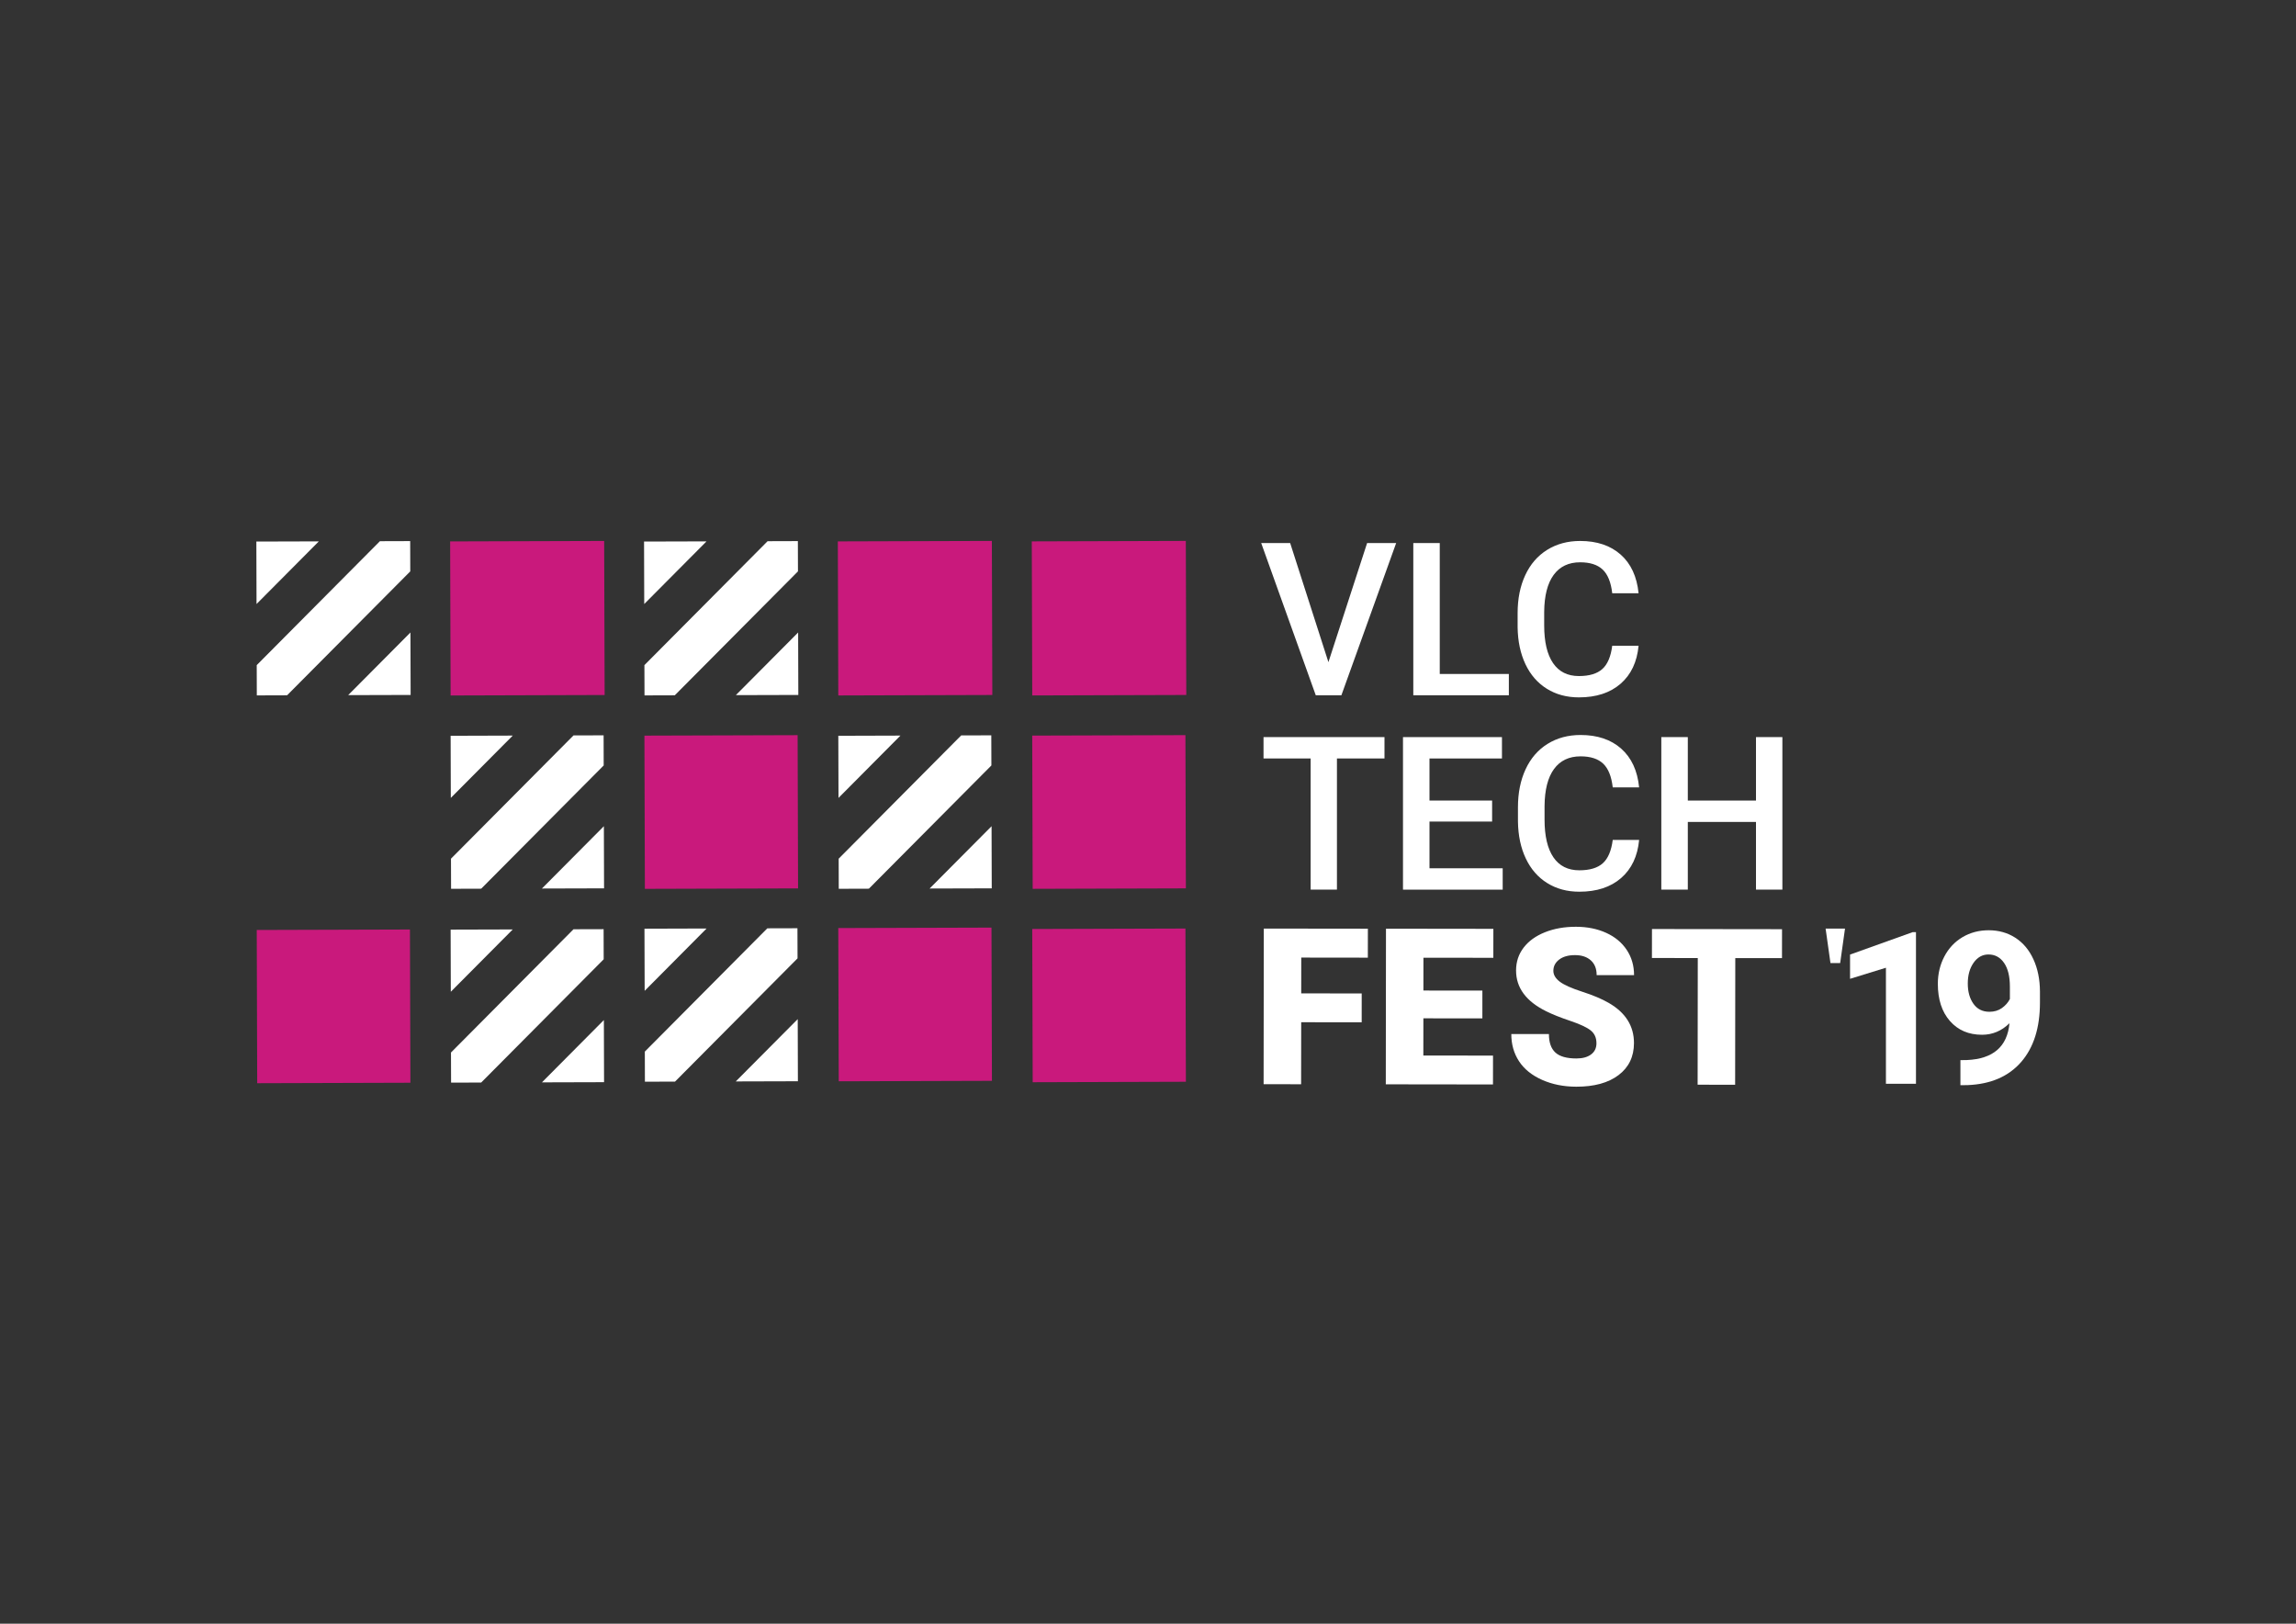 <svg enable-background="new 0 0 1683.78 1190.55" viewBox="0 0 1683.78 1190.55" xmlns="http://www.w3.org/2000/svg"><rect x="0" y="0" width="1683.78" height="1190.55" fill="#333333" stroke="none"/><g fill="#fff"><path d="m1338.82 680.89h14.22l-3.55 25.28h-7.11z"/><path d="m1405.09 794.64h-22.04v-85.06l-26.31 8.12v-17.77l45.98-16.47h2.36v111.18z"/><path d="m1473.66 750.26c-5.75 5.64-12.46 8.46-20.13 8.46-9.81 0-17.67-3.37-23.56-10.1-5.9-6.74-8.85-15.82-8.85-27.26 0-7.27 1.59-13.94 4.77-20.02 3.18-6.07 7.61-10.8 13.31-14.18 5.69-3.38 12.1-5.07 19.22-5.07 7.32 0 13.83 1.83 19.52 5.49s10.12 8.92 13.27 15.78 4.75 14.72 4.8 23.56v8.16c0 18.5-4.6 33.04-13.8 43.62-9.2 10.57-22.24 16.22-39.12 16.93l-5.41.08v-18.38l4.88-.08c19.15-.86 29.52-9.86 31.1-26.99zm-14.72-8.39c3.56 0 6.62-.91 9.19-2.75 2.57-1.83 4.51-4.04 5.83-6.63v-9.07c0-7.47-1.42-13.27-4.27-17.39s-6.66-6.18-11.44-6.18c-4.42 0-8.06 2.02-10.9 6.06-2.85 4.04-4.27 9.11-4.27 15.21 0 6.05 1.38 11.02 4.16 14.91 2.77 3.89 6.67 5.84 11.7 5.84z"/><path d="m974.2 485.51 28.37-87.32h21.31l-40.17 111.62h-18.78l-40.02-111.62h21.24z"/><path d="m1055.85 494.17h50.67v15.64h-70.07v-111.62h19.4z"/><path d="m1201.66 473.47c-1.13 11.91-5.52 21.2-13.19 27.87s-17.86 10-30.59 10c-8.89 0-16.73-2.11-23.5-6.32-6.77-4.22-12-10.21-15.68-17.98s-5.6-16.79-5.75-27.06v-10.43c0-10.53 1.86-19.8 5.6-27.83 3.73-8.02 9.08-14.21 16.06-18.55s15.04-6.52 24.19-6.52c12.32 0 22.23 3.34 29.74 10 7.51 6.67 11.88 16.11 13.11 28.33h-19.32c-.92-8.02-3.26-13.81-7.01-17.36-3.76-3.55-9.26-5.33-16.52-5.33-8.43 0-14.91 3.08-19.43 9.25-4.52 6.16-6.84 15.21-6.94 27.12v9.9c0 12.07 2.16 21.28 6.48 27.62s10.64 9.52 18.97 9.52c7.61 0 13.34-1.71 17.17-5.14 3.83-3.42 6.26-9.12 7.28-17.1h19.33z"/><path d="m1015.32 556.13h-34.87v96.16h-19.28v-96.16h-34.56v-15.67h88.71z"/><path d="m1094.25 602.37h-45.93v34.26h53.69v15.67h-73.12v-111.84h72.58v15.67h-53.15v30.87h45.93z"/><path d="m1202.06 615.89c-1.13 11.93-5.53 21.24-13.21 27.92s-17.9 10.02-30.65 10.02c-8.91 0-16.76-2.11-23.54-6.34-6.79-4.22-12.02-10.23-15.71-18.01s-5.61-16.82-5.76-27.11v-10.45c0-10.55 1.87-19.84 5.61-27.88s9.1-14.24 16.09-18.59 15.07-6.53 24.23-6.53c12.34 0 22.27 3.34 29.8 10.02s11.91 16.14 13.13 28.38h-19.35c-.92-8.04-3.27-13.84-7.03-17.4s-9.28-5.34-16.55-5.34c-8.45 0-14.94 3.09-19.47 9.26-4.53 6.18-6.85 15.23-6.95 27.17v9.92c0 12.09 2.16 21.32 6.49 27.67 4.33 6.36 10.66 9.53 19.01 9.53 7.63 0 13.36-1.72 17.2-5.15s6.27-9.14 7.3-17.13h19.36z"/><path d="m1307.11 652.29h-19.35v-49.62h-50v49.62h-19.43v-111.83h19.43v46.54h50v-46.54h19.35z"/><path d="m998.6 749.59-44.36-.05-.06 45.46-27.51-.03.14-114.11 76.33.09-.03 21.24-48.83-.06-.03 26.25 44.36.05z"/><path d="m1087.1 746.72-43.26-.05-.03 27.27 51.1.06-.03 21.16-78.61-.1.14-114.11 78.76.1-.03 21.24-51.26-.06-.03 24.06 43.26.05z"/><path d="m1170.76 764.92c0-4.02-1.41-7.16-4.26-9.41-2.84-2.25-7.85-4.58-15-6.99-7.16-2.41-13-4.74-17.55-7-14.78-7.28-22.16-17.27-22.14-29.97.01-6.32 1.86-11.9 5.55-16.73s8.91-8.58 15.65-11.27 14.32-4.02 22.73-4.01c8.2.01 15.55 1.48 22.06 4.42 6.5 2.93 11.55 7.11 15.15 12.52s5.39 11.59 5.38 18.54l-27.43-.02c.01-4.65-1.41-8.26-4.26-10.82s-6.7-3.85-11.56-3.85c-4.91-.01-8.79 1.07-11.64 3.24s-4.28 4.92-4.28 8.26c0 2.93 1.56 5.58 4.69 7.96s8.64 4.84 16.53 7.39c7.89 2.54 14.36 5.28 19.43 8.21 12.32 7.12 18.47 16.93 18.46 29.41-.01 9.98-3.78 17.81-11.31 23.5s-17.85 8.52-30.97 8.5c-9.25-.01-17.62-1.68-25.11-5.01s-13.13-7.88-16.91-13.66-5.67-12.43-5.66-19.95l27.59.03c-.01 6.11 1.57 10.62 4.72 13.52 3.16 2.91 8.29 4.36 15.39 4.37 4.55.01 8.14-.97 10.78-2.93s3.97-4.7 3.97-8.25z"/><path d="m1306.83 702.54-34.25-.04-.11 92.87-27.51-.03.11-92.87-33.62-.04.03-21.24 95.38.12z"/><path d="m397.43 651.49 45.56-.13-.14-45.56z"/><path d="m442.72 561.25-.06-22.08-22.08.06-89.85 90.38.07 22.08 22.08-.07z"/><path d="m376.03 539.36-45.56.14.13 45.56z"/><path d="m681.74 651.49 45.56-.13-.13-45.56z"/><path d="m727.04 561.25-.07-22.08-22.08.06-89.84 90.38.06 22.08 22.08-.07z"/><path d="m660.34 539.36-45.56.14.14 45.56z"/></g><path d="m472.71 539.25h112.35v112.35h-112.35z" fill="#c9197c" transform="matrix(1 -.003 .003 1 -1.744 1.554)"/><path d="m757.11 539.25h112.35v112.35h-112.35z" fill="#c9197c" transform="matrix(1 -.003 .003 1 -1.743 2.388)"/><path d="m614.56 396.84h112.96v112.96h-112.96z" fill="#c9197c" transform="matrix(1 -.003 .003 1 -1.327 1.97)"/><path d="m330.25 396.84h112.96v112.96h-112.96z" fill="#c9197c" transform="matrix(1 -.003 .003 1 -1.328 1.136)"/><path d="m539.64 509.69 45.81-.13-.13-45.81z" fill="#fff"/><path d="m585.19 418.95-.07-22.2-22.2.07-90.34 90.87.07 22.2 22.2-.07z" fill="#fff"/><path d="m518.13 396.95-45.81.13.13 45.81z" fill="#fff"/><path d="m255.33 509.69 45.81-.13-.14-45.81z" fill="#fff"/><path d="m300.87 418.95-.06-22.2-22.2.07-90.34 90.87.06 22.2 22.2-.07z" fill="#fff"/><path d="m233.81 396.95-45.81.13.13 45.81z" fill="#fff"/><path d="m756.8 396.84h112.96v112.96h-112.96z" fill="#c9197c" transform="matrix(1 -.003 .003 1 -1.326 2.387)"/><path d="m188.4 681.73h112.35v112.35h-112.35z" fill="#c9197c" transform="matrix(1 -.003 .003 1 -2.163 .721)"/><path d="m397.43 793.62 45.56-.13-.14-45.56z" fill="#fff"/><path d="m442.72 703.38-.06-22.08-22.08.06-89.85 90.38.07 22.08 22.08-.07z" fill="#fff"/><path d="m376.03 681.5-45.56.13.13 45.56z" fill="#fff"/><path d="m539.58 792.94 45.56-.13-.13-45.56z" fill="#fff"/><path d="m584.88 702.7-.07-22.08-22.08.06-89.84 90.38.06 22.08 22.08-.07z" fill="#fff"/><path d="m518.18 680.81-45.56.14.14 45.56z" fill="#fff"/><path d="m614.87 680.36h112.35v112.35h-112.35z" fill="#c9197c" transform="matrix(1 -.003 .003 1 -2.157 1.971)"/><path d="m757.11 681.05h112.35v112.35h-112.35z" fill="#c9197c" transform="matrix(1 -.003 .003 1 -2.159 2.388)"/></svg>